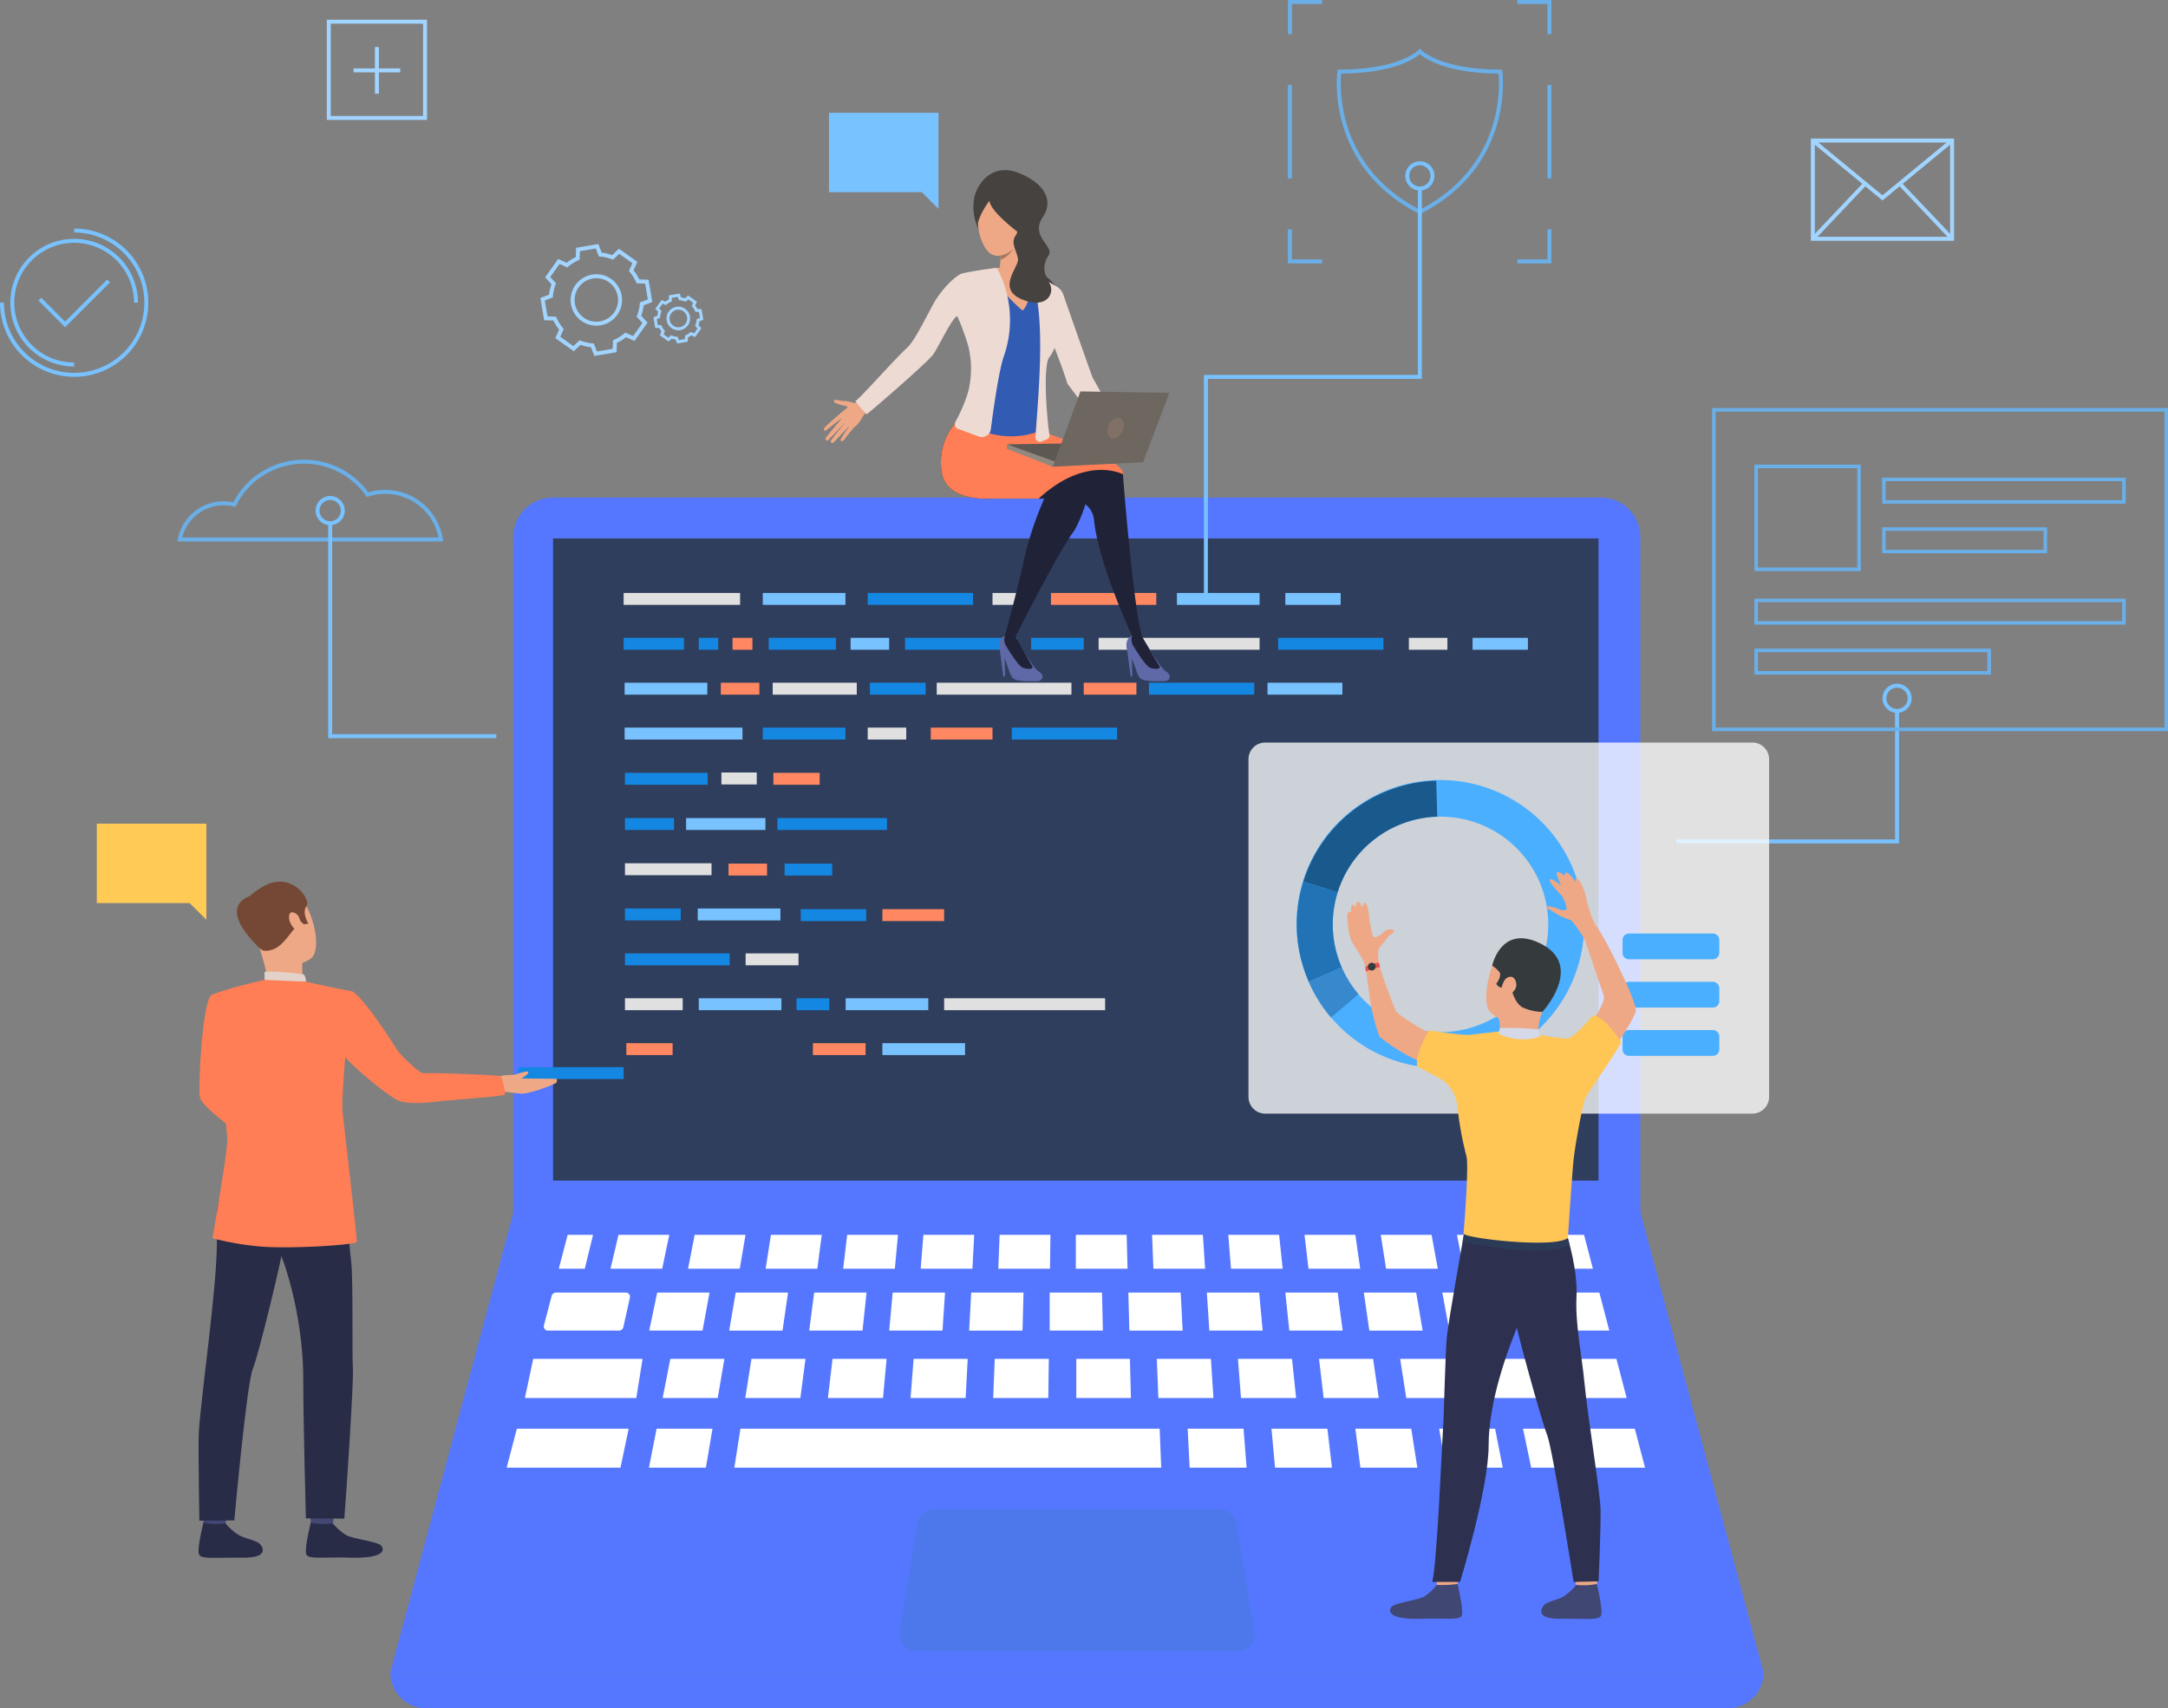 <svg id="img6" xmlns="http://www.w3.org/2000/svg" xmlns:xlink="http://www.w3.org/1999/xlink" width="520.157" height="409.975" viewBox="0 0 520.157 409.975">
  <rect x="0" y="0" width="520.157" height="409.975" fill="#808080" stroke="none"/>
  <defs>
    <clipPath id="clip-path">
      <rect id="Rectángulo_36941" data-name="Rectángulo 36941" width="520.157" height="409.975" fill="none"/>
    </clipPath>
    <clipPath id="clip-path-2">
      <path id="Trazado_183401" data-name="Trazado 183401" d="M132.6,119.411a9.473,9.473,0,0,0-9.473,9.473V319.721H393.557V128.884a9.473,9.473,0,0,0-9.473-9.473Z" fill="none"/>
    </clipPath>
    <linearGradient id="linear-gradient" x1="-0.455" y1="1.451" x2="-0.452" y2="1.451" gradientUnits="objectBoundingBox">
      <stop offset="0" stop-color="#40d5e6"/>
      <stop offset="1" stop-color="#57f"/>
    </linearGradient>
    <clipPath id="clip-path-3">
      <rect id="Rectángulo_36873" data-name="Rectángulo 36873" width="250.83" height="154.088" transform="translate(132.69 129.223)" fill="none"/>
    </clipPath>
    <linearGradient id="linear-gradient-2" x1="-0.529" y1="1.822" x2="-0.525" y2="1.822" gradientUnits="objectBoundingBox">
      <stop offset="0" stop-color="#404b61"/>
      <stop offset="0.486" stop-color="#3b475f"/>
      <stop offset="1" stop-color="#2f3e5c"/>
    </linearGradient>
    <clipPath id="clip-path-5">
      <path id="Trazado_183443" data-name="Trazado 183443" d="M258.385,290.8H123.224L93.642,401.366H423.128L393.547,290.8Z" fill="none"/>
    </clipPath>
    <linearGradient id="linear-gradient-3" x1="-0.284" y1="1.078" x2="-0.281" y2="1.078" xlink:href="#linear-gradient"/>
    <clipPath id="clip-path-7">
      <path id="Trazado_183491" data-name="Trazado 183491" d="M93.642,401.366a8.609,8.609,0,0,0,8.608,8.609H414.519a8.61,8.61,0,0,0,8.609-8.609Z" fill="none"/>
    </clipPath>
    <linearGradient id="linear-gradient-4" x1="-0.284" y1="1" x2="-0.281" y2="1" xlink:href="#linear-gradient"/>
    <clipPath id="clip-path-9">
      <rect id="Rectángulo_36939" data-name="Rectángulo 36939" width="124.912" height="89.056" transform="translate(299.538 178.192)" fill="none"/>
    </clipPath>
  </defs>
  <g id="Grupo_141238" data-name="Grupo 141238" clip-path="url(#clip-path)">
    <g id="Grupo_141222" data-name="Grupo 141222">
      <g id="Grupo_141221" data-name="Grupo 141221" clip-path="url(#clip-path-2)">
        <rect id="Rectángulo_36871" data-name="Rectángulo 36871" width="270.427" height="200.31" transform="translate(123.13 119.411)" fill="url(#linear-gradient)"/>
      </g>
    </g>
    <g id="Grupo_141224" data-name="Grupo 141224">
      <g id="Grupo_141223" data-name="Grupo 141223" clip-path="url(#clip-path-3)">
        <rect id="Rectángulo_36872" data-name="Rectángulo 36872" width="250.83" height="154.088" transform="translate(132.69 129.223)" fill="url(#linear-gradient-2)"/>
      </g>
    </g>
    <g id="Grupo_141226" data-name="Grupo 141226">
      <g id="Grupo_141225" data-name="Grupo 141225" clip-path="url(#clip-path)">
        <path id="Trazado_183402" data-name="Trazado 183402" d="M106.342,129.935h-63.8l.112-.568a11.226,11.226,0,0,1,13.326-8.831,19.15,19.15,0,0,1,32.405-2.373,13.984,13.984,0,0,1,17.875,11.222Zm-62.627-.954h61.5a13.03,13.03,0,0,0-16.87-9.806l-.337.112-.2-.29a18.2,18.2,0,0,0-31.15,2.3l-.171.34-.369-.091a10.278,10.278,0,0,0-12.4,7.435" fill="#6aafe8"/>
        <path id="Trazado_183403" data-name="Trazado 183403" d="M340.658,51.4l-.216-.111c-22.642-11.559-19.6-33.947-19.569-34.171l.061-.408h.411c14.4,0,18.92-4.639,18.964-4.686l.351-.372.349.374c.043.045,4.567,4.684,18.962,4.684h.411l.061.408c.033.224,3.074,22.612-19.568,34.171ZM321.773,17.662c-.287,3.032-1.24,22.25,18.885,32.666,20.127-10.416,19.173-29.634,18.886-32.666-12.5-.078-17.586-3.56-18.886-4.664-1.3,1.1-6.387,4.586-18.885,4.664" fill="#6aafe8"/>
        <rect id="Rectángulo_36874" data-name="Rectángulo 36874" width="25.272" height="2.861" transform="translate(124.353 256.094)" fill="#1487e3"/>
        <path id="Trazado_183404" data-name="Trazado 183404" d="M119.077,177.143H78.742V125.561H79.7V176.19h39.382Z" fill="#78c2ff"/>
        <path id="Trazado_183405" data-name="Trazado 183405" d="M289.8,143.155h-.953V89.965h51.33V45.233h.954V90.919H289.8Z" fill="#78c2ff"/>
        <path id="Trazado_183406" data-name="Trazado 183406" d="M455.628,202.4H402.221v-.954h52.453V170.44h.954Z" fill="#78c2ff"/>
        <path id="Trazado_183407" data-name="Trazado 183407" d="M56.343,245.5s-1.144,16.046,1.991,17.967c1.964,1.2,9.795,5.261,9.563,6.022s-4.422,6.77-4.422,6.77-15.042-9.9-15.528-13.027c-.473-3.049.741-23.5,2.809-24.437,1.549-.706,2.365-.122,4.318,1.327,2.739,2.033,1.269,5.378,1.269,5.378" fill="#ff7e55"/>
        <path id="Trazado_183408" data-name="Trazado 183408" d="M54.594,362.277s-.468,3.247-.525,3.734-5.2-.287-5.2-.287l-.417-3.865s5.5-.04,6.146.418" fill="#424773"/>
        <path id="Trazado_183409" data-name="Trazado 183409" d="M54.123,365.6a13.873,13.873,0,0,0,3.206,2.81c1.577.852,4.054,1.19,4.987,2.074.672.637,2.452,3.379-4.1,3.324s-9.705.388-10.407-.664,1.015-7.764,1.015-7.764,1.551.558,5.3.22" fill="#292c47"/>
        <path id="Trazado_183410" data-name="Trazado 183410" d="M80.344,362.277s-.469,3.247-.527,3.734-5.2-.287-5.2-.287l-.416-3.865s5.5-.04,6.146.418" fill="#424773"/>
        <path id="Trazado_183411" data-name="Trazado 183411" d="M79.872,365.6a13.9,13.9,0,0,0,3.206,2.81c1.577.852,7.379,1.552,8.312,2.436.672.637,1.792,3.2-7.421,2.962-6.547-.171-9.705.388-10.408-.664s1.015-7.764,1.015-7.764,1.461.6,5.3.22" fill="#292c47"/>
        <path id="Trazado_183412" data-name="Trazado 183412" d="M56.439,278.849s-4.834,7.682-4.474,14.624-.43,14.36-1.157,21.612C50,323.171,47.793,340,47.673,344.323s.158,20.6.158,20.6l8.385-.062s2.977-32.878,4.42-36.293,7.363-28.116,7.6-30.847-11.8-18.872-11.8-18.872" fill="#292c47"/>
        <path id="Trazado_183413" data-name="Trazado 183413" d="M81.889,279.89s1.91,18.875,2.391,23.125.152,22.662.391,25.318-1.606,30.746-2.061,36.1l-9.217-.059s-.636-22.723-.636-33.763-2.833-23.894-6.079-31.178S56,291.972,54.007,278.456c0,0,25.181-2.852,27.882,1.434" fill="#292c47"/>
        <path id="Trazado_183414" data-name="Trazado 183414" d="M61.547,214.089s5.76-3.848,9.8.274,6.033,13.813,3.129,15.747-7.833,2.442-10.172-.183-4.836-6.627-5.45-9.549,1.227-5.059,2.688-6.289" fill="#eea886"/>
        <path id="Trazado_183415" data-name="Trazado 183415" d="M72.521,230.763s-.075,4.049.371,4.911-8.406.886-8.406.886A58.3,58.3,0,0,0,62.4,227.9c-1.362-3.967,10.117,2.863,10.117,2.863" fill="#eea886"/>
        <path id="Trazado_183416" data-name="Trazado 183416" d="M62.627,227.834s.825.841,3.163-.111,4.538-4.882,5.468-5.474.8-1.191.8-1.191l.853.777L74,221.648s-1.663-2.657-.459-4.184-3.741-8.99-10.887-4.434c0,0-5.591,3.058-4.572,6.408s2.8,7.018,4.541,8.4" fill="#754836"/>
        <path id="Trazado_183417" data-name="Trazado 183417" d="M73.418,235.571s-.027-1.648-.775-1.807-8.25-.879-9.168-.518v1.92s1.768,1.088,9.943.4" fill="#e2d2ca"/>
        <path id="Trazado_183418" data-name="Trazado 183418" d="M71.605,219.859c-.27-.539-2.106-1.827-2.25.049s1.805,3.895,2.535,3.512.4-2.2-.285-3.561" fill="#eea886"/>
        <path id="Trazado_183419" data-name="Trazado 183419" d="M59.882,215.081s-8.238,2.209,2.411,12.436Z" fill="#754836"/>
        <path id="Trazado_183420" data-name="Trazado 183420" d="M133.482,258.879l-8.394-.077c.724-.422,1.9-1.18,1.636-1.525-.37-.493-2.747.588-3.713.687a14.178,14.178,0,0,0-3.5.388l-2.651,1.13,2.431,2.249s4.39.629,5.675.719c2.09.148,8.485-2.341,8.59-2.719.192-.681-.076-.852-.076-.852" fill="#eea886"/>
        <path id="Trazado_183421" data-name="Trazado 183421" d="M84.377,237.856c-5.34-.939-10.959-2.285-10.959-2.285l-9.943-.406s-9.125,2.008-12.719,3.632c-.342.155-.342,8.142-1.278,10.236l2.979,6.286s1.722,12.452,2.078,17.989c.164,2.543-3.549,23.84-3.549,23.84a68.678,68.678,0,0,0,10.766,1.919c6.785.748,23.741-.271,23.848-1.071s-3.284-29.845-3.434-31.349c-.23-2.309.666-12.975.666-12.975,1.279,1.717,8.672,8.159,12.28,10.206,2.568,1.457,8.865.567,10.719.378,4.015-.411,15.1-1.2,15.321-1.6.173-.237-.637-4.281-1.1-4.435-.406-.136-14.723-.843-18.314-.657-1.457.077-6.21-5.231-6.21-5.231s-8.205-13.156-11.15-14.479" fill="#ff7e55"/>
        <path id="Trazado_183422" data-name="Trazado 183422" d="M23.229,197.664H49.51v23.061L45.5,216.713H23.229Z" fill="#ffcb55"/>
        <path id="Trazado_183423" data-name="Trazado 183423" d="M446.461,137.04H420.926V111.5h25.535Zm-24.684-.852h23.832V112.355H421.777Z" fill="#6aafe8"/>
        <path id="Trazado_183424" data-name="Trazado 183424" d="M510.014,120.867H451.569v-6.242h58.445Zm-57.6-.851h56.744v-4.54H452.418Z" fill="#6aafe8"/>
        <path id="Trazado_183425" data-name="Trazado 183425" d="M510.014,149.9H420.926v-6.242h89.088Zm-88.237-.851h87.385V144.5H421.777Z" fill="#6aafe8"/>
        <path id="Trazado_183426" data-name="Trazado 183426" d="M477.67,161.882H420.926V155.64H477.67Zm-55.893-.851h55.041v-4.54H421.777Z" fill="#6aafe8"/>
        <path id="Trazado_183427" data-name="Trazado 183427" d="M491.147,132.774H451.569v-6.242h39.578Zm-38.729-.851H490.3v-4.54H452.418Z" fill="#6aafe8"/>
        <path id="Trazado_183428" data-name="Trazado 183428" d="M520.157,175.456H410.783V97.929H520.157ZM411.635,174.6H519.306V98.781H411.635Z" fill="#6aafe8"/>
        <path id="Trazado_183429" data-name="Trazado 183429" d="M372.219,63.209h-8.184v-.954h7.231V55.032h.953Z" fill="#6aafe8"/>
        <path id="Trazado_183430" data-name="Trazado 183430" d="M317.19,63.209h-8.185V55.032h.956v7.223h7.229Z" fill="#6aafe8"/>
        <path id="Trazado_183431" data-name="Trazado 183431" d="M309.964,8.184h-.954V0h8.178V.954h-7.224Z" fill="#6aafe8"/>
        <path id="Trazado_183432" data-name="Trazado 183432" d="M372.219,8.181h-.953V.958h-7.231V0h8.184Z" fill="#6aafe8"/>
        <rect id="Rectángulo_36875" data-name="Rectángulo 36875" width="0.953" height="22.412" transform="translate(371.266 20.4)" fill="#6aafe8"/>
        <rect id="Rectángulo_36876" data-name="Rectángulo 36876" width="0.955" height="22.412" transform="translate(309.006 20.4)" fill="#6aafe8"/>
        <path id="Trazado_183433" data-name="Trazado 183433" d="M79.22,126.038a3.5,3.5,0,1,1,3.5-3.5,3.506,3.506,0,0,1-3.5,3.5m0-6.052a2.549,2.549,0,1,0,2.548,2.549,2.553,2.553,0,0,0-2.548-2.549" fill="#78c2ff"/>
        <path id="Trazado_183434" data-name="Trazado 183434" d="M340.658,45.711a3.5,3.5,0,1,1,3.5-3.5,3.507,3.507,0,0,1-3.5,3.5m0-6.052a2.549,2.549,0,1,0,2.549,2.549,2.553,2.553,0,0,0-2.549-2.549" fill="#78c2ff"/>
        <path id="Trazado_183435" data-name="Trazado 183435" d="M455.151,171.082a3.5,3.5,0,1,1,3.5-3.5,3.508,3.508,0,0,1-3.5,3.5m0-6.052a2.549,2.549,0,1,0,2.549,2.549,2.553,2.553,0,0,0-2.549-2.549" fill="#78c2ff"/>
        <path id="Trazado_183436" data-name="Trazado 183436" d="M102.45,28.777H78.408V4.734H102.45Zm-23.089-.953H101.5V5.689H79.361Z" fill="#a1d4ff"/>
        <rect id="Rectángulo_36877" data-name="Rectángulo 36877" width="0.953" height="11.207" transform="translate(89.952 11.287)" fill="#a1d4ff"/>
        <rect id="Rectángulo_36878" data-name="Rectángulo 36878" width="11.205" height="0.954" transform="translate(84.826 16.414)" fill="#a1d4ff"/>
        <path id="Trazado_183437" data-name="Trazado 183437" d="M468.834,57.78H434.467V33.247h34.367Zm-33.412-.954H467.88V34.2H435.422Z" fill="#a1d4ff"/>
        <path id="Trazado_183438" data-name="Trazado 183438" d="M451.65,48.106,434.641,34.091l.607-.736,16.4,13.516,16.4-13.516.606.736Z" fill="#a1d4ff"/>
        <rect id="Rectángulo_36879" data-name="Rectángulo 36879" width="0.954" height="17.923" transform="translate(455.677 44.627) rotate(-43.488)" fill="#a1d4ff"/>
        <rect id="Rectángulo_36880" data-name="Rectángulo 36880" width="17.923" height="0.954" transform="translate(434.601 56.976) rotate(-46.532)" fill="#a1d4ff"/>
        <path id="Trazado_183439" data-name="Trazado 183439" d="M162.444,82.425l-.358-.935a5.025,5.025,0,0,1-.94-.215l-.73.684L158.3,80.453l.408-.914a4.983,4.983,0,0,1-.512-.818l-1-.032-.431-2.563.934-.358a5.026,5.026,0,0,1,.216-.94l-.684-.73,1.507-2.117.913.408a5.01,5.01,0,0,1,.818-.512l.031-1,2.563-.431.358.934a5.054,5.054,0,0,1,.941.216l.73-.684,2.117,1.506-.408.914a5.078,5.078,0,0,1,.512.818l1,.031.43,2.563-.933.358a5.183,5.183,0,0,1-.217.941l.685.729-1.507,2.118-.913-.408a5.077,5.077,0,0,1-.818.512l-.032,1Zm-1.465-1.975.209.081a4.353,4.353,0,0,0,1.185.271l.223.019.306.8,1.409-.236.027-.858.205-.092a4.332,4.332,0,0,0,1.029-.644l.172-.145.783.35.828-1.163-.587-.625.08-.21a4.346,4.346,0,0,0,.272-1.185l.02-.223.8-.306-.237-1.408-.857-.028-.092-.2a4.378,4.378,0,0,0-.644-1.03l-.145-.172.35-.782-1.163-.828-.625.586-.209-.08a4.379,4.379,0,0,0-1.185-.271l-.223-.02-.307-.8-1.408.237-.027.858-.205.091a4.368,4.368,0,0,0-1.031.645l-.17.144-.783-.349-.828,1.163.586.625-.081.209a4.382,4.382,0,0,0-.271,1.185l-.02.223-.8.307.238,1.408.857.027.091.2a4.339,4.339,0,0,0,.646,1.031l.143.172-.348.782,1.162.828Zm1.767-1.189a2.835,2.835,0,1,1,.476-.04,2.806,2.806,0,0,1-.476.04m.01-4.936a2.11,2.11,0,1,0,1.221.391,2.114,2.114,0,0,0-1.221-.391" fill="#a1d4ff"/>
        <path id="Trazado_183440" data-name="Trazado 183440" d="M142.59,85.414l-.8-2.086a11.294,11.294,0,0,1-2.506-.574l-1.627,1.528-4.421-3.146.911-2.038a11.319,11.319,0,0,1-1.364-2.179l-2.232-.071-.9-5.35,2.086-.8a11.3,11.3,0,0,1,.575-2.506l-1.528-1.628,3.145-4.419,2.039.91a11.344,11.344,0,0,1,2.18-1.364l.07-2.232,5.349-.9.8,2.086a11.366,11.366,0,0,1,2.506.575l1.627-1.528,4.42,3.145-.91,2.038a11.344,11.344,0,0,1,1.364,2.18l2.232.071.9,5.35-2.086.8a11.362,11.362,0,0,1-.575,2.507l1.528,1.627-3.146,4.42-2.037-.91a11.375,11.375,0,0,1-2.18,1.364l-.07,2.232Zm-3.525-3.761.279.106a10.374,10.374,0,0,0,2.828.649l.3.026.731,1.91,3.81-.642.064-2.044.273-.122A10.41,10.41,0,0,0,149.808,80l.228-.192,1.867.833,2.24-3.148-1.4-1.49.107-.279a10.409,10.409,0,0,0,.648-2.828l.025-.3,1.912-.732-.643-3.809-2.045-.065-.121-.273a10.416,10.416,0,0,0-1.539-2.459l-.192-.229.833-1.866-3.147-2.24-1.491,1.4-.278-.107a10.462,10.462,0,0,0-2.829-.648l-.3-.025-.731-1.911-3.809.642-.066,2.045-.272.122a10.41,10.41,0,0,0-2.46,1.539l-.229.192-1.866-.833-2.239,3.147,1.4,1.491-.107.279a10.394,10.394,0,0,0-.649,2.828l-.025.3-1.91.732.641,3.809,2.045.065.121.273a10.414,10.414,0,0,0,1.54,2.46l.192.229-.833,1.865,3.147,2.241Zm4-3.5a6.168,6.168,0,1,1,5.037-2.591,6.142,6.142,0,0,1-5.037,2.591m.016-11.383a5.212,5.212,0,1,0,3.018.964,5.213,5.213,0,0,0-3.018-.964" fill="#a1d4ff"/>
        <path id="Trazado_183441" data-name="Trazado 183441" d="M17.793,90.431A17.814,17.814,0,0,1,0,72.637H.953A16.84,16.84,0,1,0,17.793,55.8v-.953a17.793,17.793,0,1,1,0,35.586m0-2.474a15.319,15.319,0,1,1,15.319-15.32h-.954A14.365,14.365,0,1,0,17.793,87Z" fill="#78c2ff"/>
        <path id="Trazado_183442" data-name="Trazado 183442" d="M15.613,78.533,9.2,72.115l.675-.674,5.743,5.743,10.1-10.1.673.674Z" fill="#78c2ff"/>
      </g>
    </g>
    <g id="Grupo_141228" data-name="Grupo 141228">
      <g id="Grupo_141227" data-name="Grupo 141227" clip-path="url(#clip-path-5)">
        <rect id="Rectángulo_36882" data-name="Rectángulo 36882" width="329.486" height="110.567" transform="translate(93.642 290.799)" fill="url(#linear-gradient-3)"/>
      </g>
    </g>
    <g id="Grupo_141230" data-name="Grupo 141230">
      <g id="Grupo_141229" data-name="Grupo 141229" clip-path="url(#clip-path)">
        <path id="Trazado_183444" data-name="Trazado 183444" d="M133.451,310.2h16.608a1,1,0,0,1,1.088,1.122l-1.608,7.225a1.078,1.078,0,0,1-1.088.767H131.558a1,1,0,0,1-1.081-1.151l1.893-7.224a1.083,1.083,0,0,1,1.081-.739" fill="#fff"/>
        <path id="Trazado_183445" data-name="Trazado 183445" d="M157.676,310.2h12.555l-1.67,9.114H155.766Z" fill="#fff"/>
        <path id="Trazado_183446" data-name="Trazado 183446" d="M176.51,310.2h12.555l-1.313,9.114-12.8.013Z" fill="#fff"/>
        <path id="Trazado_183447" data-name="Trazado 183447" d="M195.343,310.2H207.9l-.955,9.114H194.149Z" fill="#fff"/>
        <path id="Trazado_183448" data-name="Trazado 183448" d="M214.177,310.2h12.556l-.6,9.114H213.341Z" fill="#fff"/>
        <path id="Trazado_183449" data-name="Trazado 183449" d="M233.01,310.2h12.557l-.239,9.114-12.8.013Z" fill="#fff"/>
        <path id="Trazado_183450" data-name="Trazado 183450" d="M383.723,310.2H364.889l2.029,9.114H386.11Z" fill="#fff"/>
        <path id="Trazado_183451" data-name="Trazado 183451" d="M358.61,310.2H346.054l1.672,9.114H360.52Z" fill="#fff"/>
        <path id="Trazado_183452" data-name="Trazado 183452" d="M339.777,310.2H327.22l1.313,9.114,12.8.013Z" fill="#fff"/>
        <path id="Trazado_183453" data-name="Trazado 183453" d="M320.943,310.2H308.386l.955,9.114h12.8Z" fill="#fff"/>
        <path id="Trazado_183454" data-name="Trazado 183454" d="M302.109,310.2H289.552l.6,9.114h12.794Z" fill="#fff"/>
        <path id="Trazado_183455" data-name="Trazado 183455" d="M283.275,310.2H270.718l.241,9.114,12.795.013Z" fill="#fff"/>
        <path id="Trazado_183456" data-name="Trazado 183456" d="M251.844,310.2H264.4l.207,9.114H251.844Z" fill="#fff"/>
        <path id="Trazado_183457" data-name="Trazado 183457" d="M127.927,326.1h26.237l-1.5,9.4H125.935Z" fill="#fff"/>
        <path id="Trazado_183458" data-name="Trazado 183458" d="M387.818,326.1H355.386l1.848,9.4h33.047Z" fill="#fff"/>
        <path id="Trazado_183459" data-name="Trazado 183459" d="M348.9,326.1H335.928l1.478,9.4h13.219Z" fill="#fff"/>
        <path id="Trazado_183460" data-name="Trazado 183460" d="M329.442,326.1H316.469l1.109,9.4H330.8Z" fill="#fff"/>
        <path id="Trazado_183461" data-name="Trazado 183461" d="M309.984,326.1H297.011l.739,9.4h13.218Z" fill="#fff"/>
        <path id="Trazado_183462" data-name="Trazado 183462" d="M290.525,326.1H277.552l.37,9.4H291.14Z" fill="#fff"/>
        <path id="Trazado_183463" data-name="Trazado 183463" d="M124.008,342.863H150.83l-1.957,9.339H121.561Z" fill="#fff"/>
        <path id="Trazado_183464" data-name="Trazado 183464" d="M157.536,342.863h13.411l-1.59,9.339H155.7Z" fill="#fff"/>
        <path id="Trazado_183465" data-name="Trazado 183465" d="M177.653,342.863H278.231l.374,9.339H176.185Z" fill="#fff"/>
        <path id="Trazado_183466" data-name="Trazado 183466" d="M284.945,342.863h13.41l.735,9.339H285.433Z" fill="#fff"/>
        <path id="Trazado_183467" data-name="Trazado 183467" d="M305.063,342.863h13.411l1.1,9.339H305.917Z" fill="#fff"/>
        <path id="Trazado_183468" data-name="Trazado 183468" d="M325.18,342.863h13.41l1.469,9.339H326.4Z" fill="#fff"/>
        <path id="Trazado_183469" data-name="Trazado 183469" d="M345.3,342.863h13.411l1.835,9.339H346.887Z" fill="#fff"/>
        <path id="Trazado_183470" data-name="Trazado 183470" d="M365.414,342.863h26.822l2.446,9.339H367.371Z" fill="#fff"/>
        <path id="Trazado_183471" data-name="Trazado 183471" d="M271.094,326.1H258.227v9.4h13.114Z" fill="#fff"/>
        <path id="Trazado_183472" data-name="Trazado 183472" d="M251.636,326.1H238.663l-.37,9.4h13.219Z" fill="#fff"/>
        <path id="Trazado_183473" data-name="Trazado 183473" d="M232.177,326.1H219.2l-.739,9.4h13.219Z" fill="#fff"/>
        <path id="Trazado_183474" data-name="Trazado 183474" d="M212.719,326.1H199.746l-1.109,9.4h13.22Z" fill="#fff"/>
        <path id="Trazado_183475" data-name="Trazado 183475" d="M193.26,326.1H180.287l-1.478,9.4h13.219Z" fill="#fff"/>
        <path id="Trazado_183476" data-name="Trazado 183476" d="M173.8,326.1H160.828l-1.846,9.4H172.2Z" fill="#fff"/>
        <path id="Trazado_183477" data-name="Trazado 183477" d="M134.064,304.47l2.131-8.138h6.1L140.3,304.47Z" fill="#fff"/>
        <path id="Trazado_183478" data-name="Trazado 183478" d="M148.389,296.332H160.58l-1.705,8.138h-12.4Z" fill="#fff"/>
        <path id="Trazado_183479" data-name="Trazado 183479" d="M166.678,296.332h12.191l-1.384,8.138H165.078Z" fill="#fff"/>
        <path id="Trazado_183480" data-name="Trazado 183480" d="M184.967,296.332h12.191l-1.065,8.138h-12.4Z" fill="#fff"/>
        <path id="Trazado_183481" data-name="Trazado 183481" d="M203.255,296.332h12.192l-.746,8.138H202.3Z" fill="#fff"/>
        <path id="Trazado_183482" data-name="Trazado 183482" d="M221.544,296.332h12.192l-.425,8.138H220.9Z" fill="#fff"/>
        <path id="Trazado_183483" data-name="Trazado 183483" d="M239.833,296.332h12.192l-.106,8.138h-12.4Z" fill="#fff"/>
        <path id="Trazado_183484" data-name="Trazado 183484" d="M258.121,296.332h12.193l.213,8.138H258.121Z" fill="#fff"/>
        <path id="Trazado_183485" data-name="Trazado 183485" d="M276.41,296.332H288.6l.534,8.138H276.73Z" fill="#fff"/>
        <path id="Trazado_183486" data-name="Trazado 183486" d="M294.7,296.332h12.193l.853,8.138h-12.4Z" fill="#fff"/>
        <path id="Trazado_183487" data-name="Trazado 183487" d="M312.988,296.332h12.193l1.172,8.138H313.947Z" fill="#fff"/>
        <path id="Trazado_183488" data-name="Trazado 183488" d="M331.277,296.332H343.47l1.492,8.138H332.556Z" fill="#fff"/>
        <path id="Trazado_183489" data-name="Trazado 183489" d="M349.566,296.332h12.192l1.813,8.138h-12.4Z" fill="#fff"/>
        <path id="Trazado_183490" data-name="Trazado 183490" d="M367.855,296.332h12.192l2.132,8.138H369.773Z" fill="#fff"/>
      </g>
    </g>
    <g id="Grupo_141232" data-name="Grupo 141232">
      <g id="Grupo_141231" data-name="Grupo 141231" clip-path="url(#clip-path-7)">
        <rect id="Rectángulo_36884" data-name="Rectángulo 36884" width="329.486" height="8.609" transform="translate(93.642 401.366)" fill="url(#linear-gradient-4)"/>
      </g>
    </g>
    <g id="Grupo_141237" data-name="Grupo 141237">
      <g id="Grupo_141236" data-name="Grupo 141236" clip-path="url(#clip-path)">
        <path id="Trazado_183492" data-name="Trazado 183492" d="M296.688,365.638a4.033,4.033,0,0,0-3.98-3.374H224.061a4.031,4.031,0,0,0-3.978,3.374l-4.289,25.952a4.032,4.032,0,0,0,3.977,4.689H297a4.032,4.032,0,0,0,3.978-4.689Z" fill="#4d78eb"/>
        <rect id="Rectángulo_36885" data-name="Rectángulo 36885" width="27.943" height="2.861" transform="translate(149.625 142.297)" fill="#e0e0e0"/>
        <rect id="Rectángulo_36886" data-name="Rectángulo 36886" width="20.175" height="2.861" transform="translate(185.389 163.84)" fill="#e0e0e0"/>
        <rect id="Rectángulo_36887" data-name="Rectángulo 36887" width="13.388" height="2.861" transform="translate(208.706 163.84)" fill="#1487e3"/>
        <rect id="Rectángulo_36888" data-name="Rectángulo 36888" width="13.388" height="2.861" transform="translate(149.942 218.018)" fill="#1487e3"/>
        <rect id="Rectángulo_36889" data-name="Rectángulo 36889" width="32.324" height="2.861" transform="translate(224.741 163.84)" fill="#e0e0e0"/>
        <rect id="Rectángulo_36890" data-name="Rectángulo 36890" width="20.77" height="2.861" transform="translate(149.943 207.167)" fill="#e0e0e0"/>
        <rect id="Rectángulo_36891" data-name="Rectángulo 36891" width="12.68" height="2.86" transform="translate(178.896 228.791)" fill="#e0e0e0"/>
        <rect id="Rectángulo_36892" data-name="Rectángulo 36892" width="25.122" height="2.86" transform="translate(149.943 228.791)" fill="#1487e3"/>
        <rect id="Rectángulo_36893" data-name="Rectángulo 36893" width="13.856" height="2.861" transform="translate(149.943 239.562)" fill="#e0e0e0"/>
        <rect id="Rectángulo_36894" data-name="Rectángulo 36894" width="19.837" height="2.861" transform="translate(183.004 142.297)" fill="#78c2ff"/>
        <rect id="Rectángulo_36895" data-name="Rectángulo 36895" width="19.837" height="2.861" transform="translate(183.004 174.613)" fill="#1487e3"/>
        <rect id="Rectángulo_36896" data-name="Rectángulo 36896" width="8.476" height="2.861" transform="translate(173.086 185.385)" fill="#e0e0e0"/>
        <rect id="Rectángulo_36897" data-name="Rectángulo 36897" width="19.038" height="2.861" transform="translate(164.611 196.315)" fill="#78c2ff"/>
        <rect id="Rectángulo_36898" data-name="Rectángulo 36898" width="26.281" height="2.861" transform="translate(186.526 196.315)" fill="#1487e3"/>
        <rect id="Rectángulo_36899" data-name="Rectángulo 36899" width="19.837" height="2.861" transform="translate(149.942 185.464)" fill="#1487e3"/>
        <rect id="Rectángulo_36900" data-name="Rectángulo 36900" width="11.77" height="2.861" transform="translate(149.943 196.315)" fill="#1487e3"/>
        <rect id="Rectángulo_36901" data-name="Rectángulo 36901" width="11.104" height="2.861" transform="translate(185.558 185.464)" fill="#ff8761"/>
        <rect id="Rectángulo_36902" data-name="Rectángulo 36902" width="11.104" height="2.86" transform="translate(150.275 250.335)" fill="#ff8761"/>
        <rect id="Rectángulo_36903" data-name="Rectángulo 36903" width="19.836" height="2.861" transform="translate(149.863 163.84)" fill="#78c2ff"/>
        <rect id="Rectángulo_36904" data-name="Rectángulo 36904" width="19.837" height="2.861" transform="translate(167.405 218.018)" fill="#78c2ff"/>
        <rect id="Rectángulo_36905" data-name="Rectángulo 36905" width="19.836" height="2.861" transform="translate(167.65 239.562)" fill="#78c2ff"/>
        <rect id="Rectángulo_36906" data-name="Rectángulo 36906" width="19.836" height="2.861" transform="translate(202.889 239.562)" fill="#78c2ff"/>
        <rect id="Rectángulo_36907" data-name="Rectángulo 36907" width="28.277" height="2.861" transform="translate(149.864 174.613)" fill="#78c2ff"/>
        <rect id="Rectángulo_36908" data-name="Rectángulo 36908" width="19.836" height="2.861" transform="translate(282.371 142.297)" fill="#78c2ff"/>
        <rect id="Rectángulo_36909" data-name="Rectángulo 36909" width="19.837" height="2.86" transform="translate(211.705 250.335)" fill="#78c2ff"/>
        <rect id="Rectángulo_36910" data-name="Rectángulo 36910" width="13.279" height="2.861" transform="translate(308.379 142.297)" fill="#78c2ff"/>
        <rect id="Rectángulo_36911" data-name="Rectángulo 36911" width="13.278" height="2.861" transform="translate(353.305 153.068)" fill="#78c2ff"/>
        <rect id="Rectángulo_36912" data-name="Rectángulo 36912" width="25.273" height="2.861" transform="translate(208.182 142.297)" fill="#1487e3"/>
        <rect id="Rectángulo_36913" data-name="Rectángulo 36913" width="25.272" height="2.861" transform="translate(306.653 153.068)" fill="#1487e3"/>
        <rect id="Rectángulo_36914" data-name="Rectángulo 36914" width="25.273" height="2.861" transform="translate(275.657 163.84)" fill="#1487e3"/>
        <rect id="Rectángulo_36915" data-name="Rectángulo 36915" width="25.272" height="2.861" transform="translate(242.753 174.613)" fill="#1487e3"/>
        <rect id="Rectángulo_36916" data-name="Rectángulo 36916" width="17.966" height="2.861" transform="translate(304.109 163.84)" fill="#78c2ff"/>
        <rect id="Rectángulo_36917" data-name="Rectángulo 36917" width="25.272" height="2.861" transform="translate(252.147 142.297)" fill="#ff8761"/>
        <rect id="Rectángulo_36918" data-name="Rectángulo 36918" width="14.818" height="2.861" transform="translate(223.309 174.613)" fill="#ff8761"/>
        <rect id="Rectángulo_36919" data-name="Rectángulo 36919" width="14.818" height="2.861" transform="translate(211.706 218.178)" fill="#ff8761"/>
        <rect id="Rectángulo_36920" data-name="Rectángulo 36920" width="9.252" height="2.861" transform="translate(238.127 142.297)" fill="#e0e0e0"/>
        <rect id="Rectángulo_36921" data-name="Rectángulo 36921" width="9.25" height="2.861" transform="translate(208.182 174.613)" fill="#e0e0e0"/>
        <rect id="Rectángulo_36922" data-name="Rectángulo 36922" width="9.252" height="2.861" transform="translate(338.02 153.068)" fill="#e0e0e0"/>
        <rect id="Rectángulo_36923" data-name="Rectángulo 36923" width="14.473" height="2.861" transform="translate(149.625 153.068)" fill="#1487e3"/>
        <rect id="Rectángulo_36924" data-name="Rectángulo 36924" width="11.426" height="2.861" transform="translate(188.24 207.246)" fill="#1487e3"/>
        <rect id="Rectángulo_36925" data-name="Rectángulo 36925" width="4.672" height="2.861" transform="translate(167.65 153.068)" fill="#1487e3"/>
        <rect id="Rectángulo_36926" data-name="Rectángulo 36926" width="38.624" height="2.861" transform="translate(263.583 153.068)" fill="#e0e0e0"/>
        <rect id="Rectángulo_36927" data-name="Rectángulo 36927" width="38.625" height="2.861" transform="translate(226.523 239.562)" fill="#e0e0e0"/>
        <rect id="Rectángulo_36928" data-name="Rectángulo 36928" width="4.768" height="2.861" transform="translate(175.756 153.068)" fill="#ff8761"/>
        <rect id="Rectángulo_36929" data-name="Rectángulo 36929" width="12.636" height="2.861" transform="translate(247.379 153.068)" fill="#1487e3"/>
        <rect id="Rectángulo_36930" data-name="Rectángulo 36930" width="12.637" height="2.861" transform="translate(260.014 163.84)" fill="#ff8761"/>
        <rect id="Rectángulo_36931" data-name="Rectángulo 36931" width="12.637" height="2.86" transform="translate(195.037 250.335)" fill="#ff8761"/>
        <rect id="Rectángulo_36932" data-name="Rectángulo 36932" width="26.887" height="2.861" transform="translate(217.146 153.068)" fill="#1487e3"/>
        <rect id="Rectángulo_36933" data-name="Rectángulo 36933" width="15.708" height="2.861" transform="translate(192.12 218.178)" fill="#1487e3"/>
        <rect id="Rectángulo_36934" data-name="Rectángulo 36934" width="7.855" height="2.861" transform="translate(191.11 239.562)" fill="#1487e3"/>
        <rect id="Rectángulo_36935" data-name="Rectángulo 36935" width="9.252" height="2.861" transform="translate(204.08 153.068)" fill="#78c2ff"/>
        <rect id="Rectángulo_36936" data-name="Rectángulo 36936" width="9.25" height="2.861" transform="translate(172.943 163.84)" fill="#ff8761"/>
        <rect id="Rectángulo_36937" data-name="Rectángulo 36937" width="9.25" height="2.861" transform="translate(174.787 207.246)" fill="#ff8761"/>
        <rect id="Rectángulo_36938" data-name="Rectángulo 36938" width="16.118" height="2.861" transform="translate(184.435 153.068)" fill="#1487e3"/>
        <g id="Grupo_141235" data-name="Grupo 141235" opacity="0.76">
          <g id="Grupo_141234" data-name="Grupo 141234">
            <g id="Grupo_141233" data-name="Grupo 141233" clip-path="url(#clip-path-9)">
              <path id="Trazado_183493" data-name="Trazado 183493" d="M420.436,267.248H303.552a4.014,4.014,0,0,1-4.013-4.015V182.207a4.013,4.013,0,0,1,4.013-4.014H420.436a4.015,4.015,0,0,1,4.015,4.014v81.026a4.016,4.016,0,0,1-4.015,4.015" fill="#fff"/>
            </g>
          </g>
        </g>
        <path id="Trazado_183494" data-name="Trazado 183494" d="M410.961,230.212H390.836a1.539,1.539,0,0,1-1.541-1.539v-3.109a1.539,1.539,0,0,1,1.541-1.539h20.125a1.539,1.539,0,0,1,1.541,1.539v3.109a1.539,1.539,0,0,1-1.541,1.539" fill="#4aafff"/>
        <path id="Trazado_183495" data-name="Trazado 183495" d="M410.961,241.8H390.836a1.539,1.539,0,0,1-1.541-1.539v-3.108a1.54,1.54,0,0,1,1.541-1.541h20.125a1.54,1.54,0,0,1,1.541,1.541v3.108a1.539,1.539,0,0,1-1.541,1.539" fill="#4aafff"/>
        <path id="Trazado_183496" data-name="Trazado 183496" d="M410.961,253.385H390.836a1.54,1.54,0,0,1-1.541-1.54v-3.108a1.54,1.54,0,0,1,1.541-1.541h20.125a1.54,1.54,0,0,1,1.541,1.541v3.108a1.54,1.54,0,0,1-1.541,1.54" fill="#4aafff"/>
        <path id="Trazado_183497" data-name="Trazado 183497" d="M378.075,210.222a34.478,34.478,0,1,0-64.928,23.22q.391,1.1.849,2.15a34.479,34.479,0,0,0,64.079-25.37m-23.759,35.95a25.823,25.823,0,0,1-32.407-14.024c-.229-.526-.442-1.065-.638-1.612a25.85,25.85,0,1,1,33.045,15.636" fill="#4aafff"/>
        <path id="Trazado_183498" data-name="Trazado 183498" d="M320.936,214.128l-8.237-2.572a34.525,34.525,0,0,1,31.882-24.2l.257,8.626a25.89,25.89,0,0,0-23.9,18.142" fill="#1a598c"/>
        <path id="Trazado_183499" data-name="Trazado 183499" d="M321.909,232.148,314,235.592q-.457-1.053-.849-2.149a34.326,34.326,0,0,1-.449-21.887l8.237,2.572a25.74,25.74,0,0,0,.336,16.409c.2.547.41,1.086.638,1.611" fill="#2273b5"/>
        <path id="Trazado_183500" data-name="Trazado 183500" d="M319.341,244.174A34.315,34.315,0,0,1,314,235.592l7.913-3.444a25.715,25.715,0,0,0,4.006,6.435Z" fill="#3788cc"/>
        <path id="Trazado_183501" data-name="Trazado 183501" d="M357.121,242.282s-1.67-2.923.978-10.756a7.894,7.894,0,0,1,14.247-2.035c2.818,4.853,1.867,7.868-2.283,13.347s-11.22,1.949-12.942-.556" fill="#eea886"/>
        <path id="Trazado_183502" data-name="Trazado 183502" d="M377.717,377.044s.439,3.217.494,3.7,4.881-.285,4.881-.285l.391-3.83s-5.163-.039-5.766.414" fill="#eea886"/>
        <path id="Trazado_183503" data-name="Trazado 183503" d="M378.158,380.336a13.271,13.271,0,0,1-3.008,2.782c-1.478.846-3.8,1.18-4.678,2.055-.63.631-2.3,3.35,3.844,3.294s9.1.385,9.762-.657-.951-7.692-.951-7.692a16.924,16.924,0,0,1-4.969.218" fill="#414773"/>
        <path id="Trazado_183504" data-name="Trazado 183504" d="M344.3,377.044s.439,3.217.494,3.7,4.881-.285,4.881-.285l.391-3.83s-5.162-.039-5.766.414" fill="#eea886"/>
        <path id="Trazado_183505" data-name="Trazado 183505" d="M344.742,380.336a13.261,13.261,0,0,1-3.009,2.782c-1.478.846-6.922,1.539-7.8,2.414-.631.632-1.681,3.173,6.961,2.935,6.141-.169,9.1.385,9.763-.657s-.952-7.692-.952-7.692a25.541,25.541,0,0,1-4.967.218" fill="#414773"/>
        <path id="Trazado_183506" data-name="Trazado 183506" d="M376.092,296.947s2.475,7.689,2.148,14.316,1.28,13.879,1.936,20.8c.732,7.717,3.727,25.987,3.834,30.116s-.464,17.311-.464,17.311l-5.994.144s-5.033-31.941-6.337-35.2-7.77-26.494-7.986-29.1,12.863-18.388,12.863-18.388" fill="#2d314f"/>
        <path id="Trazado_183507" data-name="Trazado 183507" d="M351.242,296.146s-3.639,20.332-4.074,24.389-.725,19.628-.942,22.163-1.448,33.172-2.607,36.937H350.3s6.861-22.271,6.861-32.809,4.543-22.91,7.476-29.862,9.648-7.117,11.452-20.017c0,0-22.41-4.892-24.85-.8" fill="#2d314f"/>
        <path id="Trazado_183508" data-name="Trazado 183508" d="M359.545,244.349a5.814,5.814,0,0,1,0,3.761c-.754,1.564,9.631.626,9.631.626a11.168,11.168,0,0,1,.888-5.9c1.356-2.661-10.519,1.512-10.519,1.512" fill="#eea886"/>
        <path id="Trazado_183509" data-name="Trazado 183509" d="M376.573,298.623s-3.735,3.837-25.666-.6l.335-1.879,24.931.94Z" fill="#2b3b57"/>
        <path id="Trazado_183510" data-name="Trazado 183510" d="M357.973,248.618s-3.836.391-4.932.6-8.472-1.321-9.986-1.477-7.967-4.577-8.176-5.1-3.926-9.933-4.134-11.968-3.622-.986-3.329.417c.547,2.624,1.25,8.992,1.636,10.838.416,1.994,1.53,6.507,2.157,7.063a44.971,44.971,0,0,0,12.125,6.853,48.318,48.318,0,0,1,9.971,4.646H381.34s10.9-15.587,11.139-17.935S384.863,224.6,383.3,222.64s-3.83.639-3.83.639,4.692,13.766,5.317,15.723-5.457,10.555-7.127,10.582-5.957-.523-7.863-.6a13.365,13.365,0,0,1-3.915-.914Z" fill="#eea886"/>
        <path id="Trazado_183511" data-name="Trazado 183511" d="M345.891,259.029a9.054,9.054,0,0,1,3.746,6.2,81.292,81.292,0,0,0,2.191,12.212c.627,2.115-.547,17.457-.705,18.553s21.7,3.7,25.05,1.1c0,0,.94-14.327,1.331-18.4s2.27-13.933,2.9-15.264,8.219-11.982,8.532-13.386c0,0-3.929-6.263-6.746-6.341,0,0-4.476,5.245-5.935,5.48s-10.4-1.4-10.406-1.418-.976,1.33-6.166-.237c0,0-6.182.7-7.186.825-1.218.157-9.681-1.061-9.681-1.061s-3.4,5.734-2.8,8.628Z" fill="#ffc655"/>
        <path id="Trazado_183512" data-name="Trazado 183512" d="M330.94,231.9s-.767-3.628.157-4.67c.526-.593,1.787-2.163,1.9-2.393s1.47-1.01,1.47-1.385-1.326-.836-2.479.231-1.874,1.3-2.335,1.182-1.125-3.95-1.183-4.9-.425-3.461-1.02-3.288-.566,1.269-.566,1.269-.692-1.9-1.153-1.528-.4,1.3-.4,1.3-.865-1.067-1.1-.289a2.7,2.7,0,0,0,0,1.471s-.894-.49-.951.721a18.424,18.424,0,0,0,.893,6.027c.634,1.269,3.009,4.587,3.292,5.883s3.472.373,3.472.373" fill="#eea886"/>
        <path id="Trazado_183513" data-name="Trazado 183513" d="M380.23,225.525s-2.608-4.385-3.5-4.776a14.988,14.988,0,0,1-3.236-1.4c-1.095-.782-2.543-1.434-2.465-1.7s1.37-.157,2.753.443,1.989.31,2.12,0a8.073,8.073,0,0,0-1.155-3.046c-.418-.522-3.392-3.514-2.9-3.958s2.427,1.2,2.74,1.539c0,0-1.54-3.234-.939-3.391s1.721.991,1.721.991-.129-2.766,2.845,1.723c0,0-.627-1.488.287-.991s1.8,3.288,2.088,4.7,1.589,5.9,2.7,6.979-3.066,2.885-3.066,2.885" fill="#eea886"/>
        <path id="Trazado_183514" data-name="Trazado 183514" d="M370.064,242.837a11.848,11.848,0,0,1-4.3-.887c-2.922-1.009-3.141-6.119-3.771-5.514a1.848,1.848,0,0,1-3-.349s1.427-1.878.765-2.783a7,7,0,0,0-1.737-1.565s2.055-9.907,11.411-5.393c10.958,5.289.626,16.491.626,16.491" fill="#353a3d"/>
        <path id="Trazado_183515" data-name="Trazado 183515" d="M359.545,248.11l.329-1.433a76.019,76.019,0,0,1,9.228.351l.343,1.712s-4.171,1.891-9.9-.63" fill="#d4d8e8"/>
        <path id="Trazado_183516" data-name="Trazado 183516" d="M361.018,235.183c.542-.9,2.547-1.509,2.783,1.044.183,1.979-3.584,4.141-3.619,2.3a5.575,5.575,0,0,1,.836-3.341" fill="#eea886"/>
        <path id="Trazado_183517" data-name="Trazado 183517" d="M330.8,231.073a5.946,5.946,0,0,0-3.2,1,2.138,2.138,0,0,0,.174,1.071,13.29,13.29,0,0,1,3.3-1.034s-.025-.783-.275-1.033" fill="#e55353"/>
        <path id="Trazado_183518" data-name="Trazado 183518" d="M328.259,231.609a.927.927,0,1,0,1.214-.493.928.928,0,0,0-1.214.493" fill="#353a3d"/>
        <path id="Trazado_183519" data-name="Trazado 183519" d="M275.346,155.051s3.079,5.22,4.379,6.072c1.766,1.157.659,2.328-.179,2.329s-5.118.307-6.061-.763-1.411-4.278-2.288-5.117-1.783-4.174.426-4.984c1.955-.717,3.723,2.463,3.723,2.463" fill="#6069a8"/>
        <path id="Trazado_183520" data-name="Trazado 183520" d="M274.013,152.755s3.526,6.113,4.134,7.016-1.145.9-2.231.473-3.816-4.813-4.209-5.612a2.952,2.952,0,0,1-.084-2.044Z" fill="#202338"/>
        <path id="Trazado_183521" data-name="Trazado 183521" d="M270.44,156.044l.814,6.267.432.019-.135-4.509Z" fill="#6069a8"/>
        <path id="Trazado_183522" data-name="Trazado 183522" d="M244.811,155.051s3.08,5.22,4.379,6.072c1.766,1.157.66,2.328-.178,2.329s-5.119.307-6.061-.763-1.411-4.278-2.288-5.117-1.813-4.26.426-4.984c1.965-.636,3.722,2.463,3.722,2.463" fill="#6069a8"/>
        <path id="Trazado_183523" data-name="Trazado 183523" d="M243.662,152.768s3.342,6.1,3.95,7-1.145.9-2.23.473-3.818-4.813-4.209-5.612a2.946,2.946,0,0,1-.084-2.044Z" fill="#202338"/>
        <path id="Trazado_183524" data-name="Trazado 183524" d="M239.9,156.044l.814,6.267.432.019-.134-4.509Z" fill="#6069a8"/>
        <path id="Trazado_183525" data-name="Trazado 183525" d="M231.149,107.547l27.864,12.7a5.357,5.357,0,0,1,3.459,4.465c1.088,10.779,9.151,27.881,9.151,27.881,2.588,1.264,2.389.166,2.389.166-1.63-5.233-3.615-26.8-4.323-35.475-.15-1.837-.243-3.1-.264-3.5-.013-.274-.312-.632-.828-1.05-3.824-3.1-19.556-9.519-19.556-9.519-11.813-.3-17.892,4.333-17.892,4.333" fill="#202338"/>
        <path id="Trazado_183526" data-name="Trazado 183526" d="M225.9,113c.862,7.532,11.614,6.669,11.614,6.669h13.03a81.5,81.5,0,0,0-4.746,14.041c-1.4,6.817-4.707,18.88-4.707,18.88s.216.409,2.574.18c0,0,10.228-20.386,14.143-25.511a34.59,34.59,0,0,0,3.672-10.66c.142-1.2.055-2.13-.395-2.506a32.6,32.6,0,0,0-2.877-1.967c-4.082-2.573-11.168-6.536-15.119-7.423-5.289-1.189-13.653-3.417-13.653-3.417A14.4,14.4,0,0,0,225.9,113" fill="#202338"/>
        <path id="Trazado_183527" data-name="Trazado 183527" d="M234.766,54.986a12.144,12.144,0,0,1-1-7.646c.951-3.943,4.609-7.871,9.967-6.067s9.687,5.966,6.476,10.778,2.907,6.984,1.347,9.274-.968,4.681-.308,5.214,2.789,2.431,2.555,4.68-10.393-6.553-10.393-6.553-5.534-11.117-8.644-9.68" fill="#464240"/>
        <path id="Trazado_183528" data-name="Trazado 183528" d="M251.094,102.311s-.807,3.92-21.617-1.029c0,0,6.975-2.318,21.617,1.029" fill="#eb4747"/>
        <path id="Trazado_183529" data-name="Trazado 183529" d="M229.24,102.381q-.484.924-.968,1.848,11.412.332,22.822.665c-1.2-4.03-.813-9.486-.6-13.628.258-5.059,3.051-8.576,2.754-13.693,1.505.243,1.764.29,3.272.52-2.305-6.567-3.094-9.821-10.255-12.349a13.377,13.377,0,0,0-6.386-.778c-8.293.683-10.795.781-14.867,8.3,6.375,1.015,5.326,3.305,7.259,9.648.944,3.093,1.928,6.545,1.422,9.807-.5,3.212-4.451,6.735-4.451,9.664" fill="#325bb3"/>
        <path id="Trazado_183530" data-name="Trazado 183530" d="M242.475,67.336c-3.4-.642-2.672-2.529-2.672-2.529s.157-1.065.219-2.412c.015-.345.024-.708.022-1.077a14.549,14.549,0,0,0-.092-1.669c-.279-2.278,6.16-.919,6.16-.919s-.371,4.61.517,5.991-.759,3.256-4.154,2.615" fill="#eea886"/>
        <path id="Trazado_183531" data-name="Trazado 183531" d="M236,64.795s6.846,7.9,9.377,9.737c0,0,2.907-2.628,1.115-9.566,0,0-3.305-1.655-10.492-.171" fill="#eea886"/>
        <path id="Trazado_183532" data-name="Trazado 183532" d="M236.186,45.769s-3.556,6.851-.03,13.339,10.455-2.825,10.9-3.918,2.824-7.275-1.9-9.153-7.965-2.127-8.972-.268" fill="#eea886"/>
        <path id="Trazado_183533" data-name="Trazado 183533" d="M237.368,48.2s-2.447,3.215-2.737,5.59a12.732,12.732,0,0,1,1.78-8.805c2.755-4.315,9.76-.205,10.7,1.518s3.688,3.243-.931,10.651c0,0-8.307-5.771-8.81-8.954" fill="#464240"/>
        <path id="Trazado_183534" data-name="Trazado 183534" d="M243.05,59.792a6.638,6.638,0,0,1-3.028,2.6c.015-.345.024-.708.022-1.077a5.76,5.76,0,0,0,3.006-1.526" fill="#a77860"/>
        <path id="Trazado_183535" data-name="Trazado 183535" d="M207.117,96.217s-1.689.751-2.492.411a7.477,7.477,0,0,0-2.431-.408c-.522,0-2.159-.585-2.132.054s2.658,1.086,3.2,1.285-1.61,1.382-1.809,1.906,2.225,3.971,3.591,2.99,2.107-2.942,2.386-3.067a9.916,9.916,0,0,0,1.026-.674Z" fill="#eea886"/>
        <path id="Trazado_183536" data-name="Trazado 183536" d="M201.708,99.161s-3.964,3.287-4.025,3.73.146.652.531.36,3.931-3.063,3.931-3.063-3.972,4.69-4.106,5.038c-.078.205.3.628.525.491s4.445-4.553,4.445-4.553-3.7,4.387-3.72,4.715a.431.431,0,0,0,.727.291c.3-.306,3.98-4.176,3.98-4.176s-2.474,3.368-2.322,3.664c.094.182.406.563,1.016-.328s2.283-2.83,2.283-2.83Z" fill="#eea886"/>
        <path id="Trazado_183537" data-name="Trazado 183537" d="M249.182,119.668h-11.67S226.76,120.53,225.9,113a14.4,14.4,0,0,1,3.535-11.714s5.68,1.512,10.639,2.71a38.392,38.392,0,0,1,8.968-.782s21.02,6.946,20.387,10.6c0,0-8.793-4.7-20.246,5.853" fill="#ff7e55"/>
        <path id="Trazado_183538" data-name="Trazado 183538" d="M241.586,106.626l22.25-.328L252.6,112Z" fill="#5e5853"/>
        <path id="Trazado_183539" data-name="Trazado 183539" d="M248.5,103.784a19.03,19.03,0,0,1-11.142.186l-.287-2.291,12.634.7Z" fill="#325bb3"/>
        <path id="Trazado_183540" data-name="Trazado 183540" d="M252.6,112l-11.016-4.268v-1.109l11.887,4.288Z" fill="#91887f"/>
        <path id="Trazado_183541" data-name="Trazado 183541" d="M248.42,104.844a1.1,1.1,0,0,0,1.531,1.091l1.291-.551a.918.918,0,0,0,.547-.993c-.537-3.365-1.691-16.466,0-18.714a8.17,8.17,0,0,0,1.231-2.2c1.114,2.871,2.5,6.57,3.051,8.559l10.511,13.985,3.526.894a119.339,119.339,0,0,0-7.932-16.213c-.688-1.847-2.661-7.44-4.408-12.42-1.1-3.145-2.116-6.045-2.66-7.6a3.567,3.567,0,0,0-1.539-1.885c-1.628-.974-4.341-2.508-6.8-3.7l-.029-.014-.236-.114h-.006c4.678,7.078,2.854,27.067,1.931,39.85l0,.028" fill="#eddad3"/>
        <path id="Trazado_183542" data-name="Trazado 183542" d="M231.055,65.57c-1.5.232-5.215,3.839-7.187,7.48-2.252,4.156-4.545,8.887-6.263,10.443-3.159,2.863-12,12.98-12.423,12.735a27.3,27.3,0,0,0,2.754,3.166c.164.073,14.535-12.38,15.915-14.277,1.309-1.8,4.809-9.348,5.855-9.182l0,.006,0,0a56.119,56.119,0,0,1,2.559,6.966c.019.067.039.134.059.2a22.4,22.4,0,0,1,.305,9.3c-.34,2.591-2.274,6.827-3.44,8.889a1.4,1.4,0,0,0,.047,1.079.772.772,0,0,0,.382.447l4.219,1.563.992.368a2.162,2.162,0,0,0,2.893-1.747c.937-7.216,2.125-14.589,3.071-17.366A26.306,26.306,0,0,0,239.176,64.3a78.583,78.583,0,0,0-8.121,1.268" fill="#eddad3"/>
        <path id="Trazado_183543" data-name="Trazado 183543" d="M252.6,112l6.619-18.07,21.336.348-6.308,16.652Z" fill="#6e6760"/>
        <path id="Trazado_183544" data-name="Trazado 183544" d="M266.047,101.927c-.65,1.3-.454,2.719.439,3.167s2.147-.247,2.8-1.548.455-2.719-.439-3.166-2.146.246-2.8,1.547" fill="#807066"/>
        <path id="Trazado_183545" data-name="Trazado 183545" d="M243.556,52.591s1.366,2.126.1,3.962.319,3.638.592,5.578-5.27,7.1.9,9.7,8.129-1.7,6.554-4.059-2.689-4.28-2.822-7.648-1.241-8.62-5.325-7.533" fill="#464240"/>
        <path id="Trazado_183546" data-name="Trazado 183546" d="M198.89,27.074h26.281V50.135l-4.011-4.012H198.89Z" fill="#78c2ff"/>
      </g>
    </g>
  </g>
</svg>
